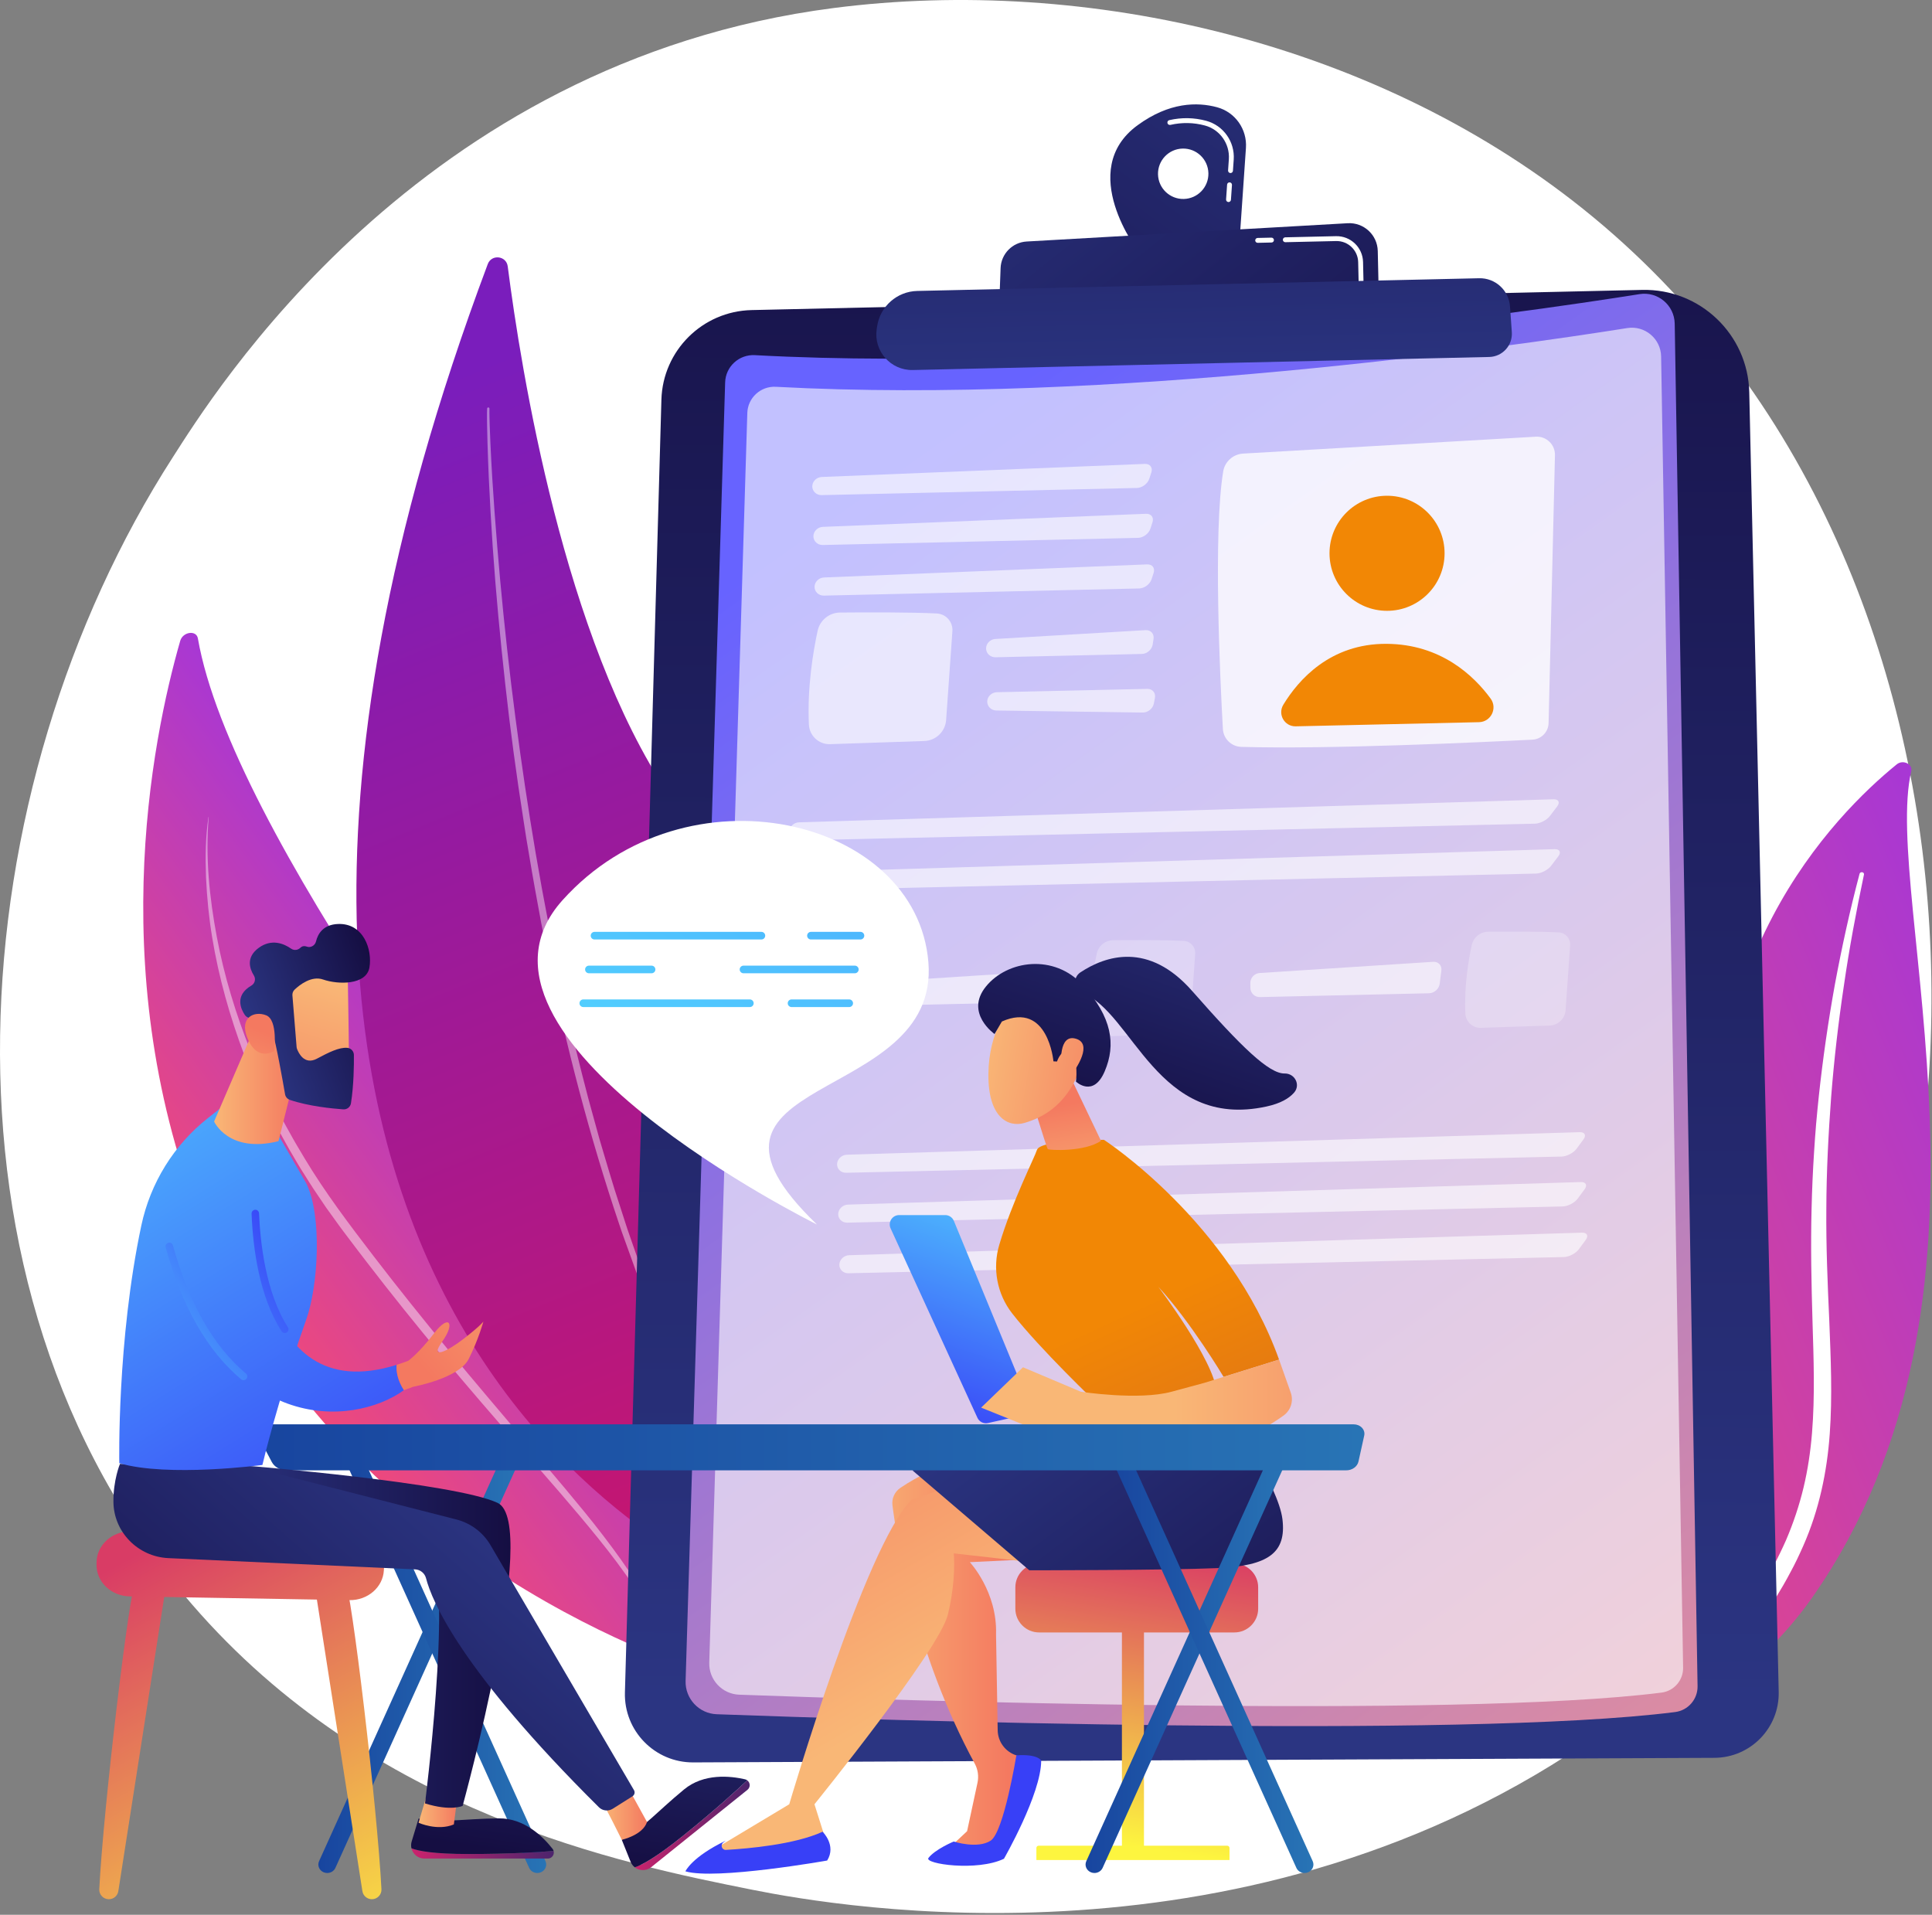 <svg width="449" height="445" viewBox="0 0 449 445" fill="none" xmlns="http://www.w3.org/2000/svg">
<rect x="0" y="0" width="449" height="445" fill="#808080" stroke="none"/>
<path d="M396.849 382.053C387.631 391.619 378.91 397.789 372.019 402.663C291.021 459.956 195.179 443.255 174.81 439.177C144.731 433.154 86.59 421.513 44.554 372.78C-19.042 299.052 -9.139 182.896 40.191 106.219C49.214 92.194 96.876 14.349 193.751 1.865C252.378 -5.69 320.719 9.548 370.209 50.424C474.094 136.225 466.698 309.56 396.849 382.053Z" fill="white"/>
<path d="M444.181 179.218C444.569 177.568 442.247 176.47 440.825 177.623C426.386 189.332 391.692 224.396 400.338 285.671C411.186 362.55 392.64 390.602 369.555 407.714C369.555 407.714 401.259 399.667 421.205 371.202C470.179 301.313 437.286 208.57 444.181 179.218Z" fill="url(#paint0_linear_1745_1550)"/>
<path d="M433.193 203.231C431.387 211.789 429.777 220.374 428.533 228.997C427.236 237.613 426.243 246.26 425.563 254.92C424.922 263.582 424.469 272.253 424.443 280.928C424.372 289.602 424.733 298.269 425.13 306.97C425.471 315.668 425.872 324.428 425.235 333.251C424.609 342.055 422.755 350.937 419.078 359.263C418.158 361.338 417.192 363.406 416.093 365.405C415.038 367.422 413.878 369.4 412.678 371.358C410.255 375.266 407.527 379.042 404.487 382.626C398.386 389.781 391.027 396.128 382.92 401.5C382.067 402.065 380.844 401.926 380.19 401.189C379.547 400.466 379.69 399.435 380.504 398.863L380.509 398.859C382.438 397.504 384.347 396.132 386.178 394.691C387.107 393.983 387.998 393.241 388.904 392.514C389.778 391.758 390.686 391.031 391.531 390.252C394.974 387.188 398.163 383.92 401.056 380.463C406.876 373.583 411.534 365.916 415.064 357.968C416.777 353.975 418.147 349.88 419.147 345.709C420.143 341.536 420.77 337.291 421.117 333.012C421.811 324.448 421.497 315.775 421.229 307.075C420.973 298.374 420.786 289.628 421.015 280.889C421.117 276.52 421.309 272.153 421.591 267.791C421.718 265.61 421.894 263.431 422.065 261.252C422.26 259.074 422.469 256.898 422.699 254.724C423.636 246.027 424.88 237.36 426.44 228.738C428.047 220.123 429.919 211.548 432.17 203.049C432.234 202.807 432.514 202.655 432.796 202.71C433.069 202.764 433.242 202.995 433.193 203.231Z" fill="white"/>
<path d="M162.803 388.481C162.803 388.481 172.135 351.868 144.344 313.017C118.559 276.969 53.804 193.329 45.989 148.367C45.643 146.375 42.495 146.807 41.883 148.936C35.321 171.765 23.516 229.212 48.529 288.089C80.785 364.014 162.803 388.481 162.803 388.481Z" fill="url(#paint1_linear_1745_1550)"/>
<g opacity="0.45">
<path d="M48.505 189.922C47.713 199.222 48.669 208.572 50.38 217.692C52.093 226.83 54.826 235.753 58.283 244.363C60.004 248.673 61.947 252.89 64.015 257.042C65.088 259.099 66.135 261.17 67.294 263.18C68.398 265.22 69.599 267.206 70.787 269.198C75.566 277.163 81.177 284.561 86.853 291.966C92.525 299.36 98.367 306.622 104.276 313.831C107.243 317.427 110.232 321.004 113.243 324.564L122.283 335.245C125.305 338.8 128.333 342.353 131.332 345.935C134.322 349.523 137.315 353.115 140.154 356.836C142.998 360.552 145.755 364.346 148.238 368.326C149.471 370.321 150.639 372.359 151.693 374.457C152.724 376.567 153.65 378.729 154.416 380.948C154.466 381.091 154.39 381.246 154.248 381.296C154.108 381.344 153.956 381.272 153.904 381.136L153.902 381.132C153.071 378.965 152.085 376.864 150.999 374.816C149.891 372.778 148.699 370.786 147.427 368.845C144.873 364.966 142.046 361.268 139.129 357.644C133.28 350.403 127.109 343.407 120.967 336.38C108.626 322.377 96.567 308.078 85.186 293.248C83.761 291.397 82.34 289.542 80.939 287.672C80.239 286.735 79.523 285.817 78.836 284.865L76.779 282.01L75.751 280.582L74.767 279.123L72.8 276.205C72.151 275.228 71.543 274.224 70.912 273.235C70.294 272.238 69.642 271.262 69.062 270.242C66.639 266.222 64.402 262.092 62.326 257.883C60.292 253.655 58.361 249.373 56.7 244.983C53.397 236.202 50.837 227.132 49.314 217.882C48.553 213.257 48.092 208.587 47.88 203.913C47.713 199.239 47.755 194.54 48.438 189.912C48.44 189.893 48.458 189.881 48.476 189.883C48.494 189.885 48.506 189.904 48.505 189.922Z" fill="white"/>
</g>
<path d="M113.358 61.372C114.236 59.029 117.679 59.421 117.997 61.903C121.068 85.896 131.09 148.559 155.406 184.61C194.997 243.308 214.04 331.959 177.389 371.025C177.389 371.025 17.701 316.65 113.358 61.372Z" fill="url(#paint2_linear_1745_1550)"/>
<g opacity="0.43">
<path d="M113.749 95.028C113.728 95.634 113.75 96.326 113.757 96.985L113.814 98.984L113.971 102.985C114.092 105.652 114.241 108.318 114.396 110.983C114.724 116.313 115.117 121.639 115.56 126.961C116.432 137.604 117.503 148.232 118.782 158.833C121.376 180.028 124.633 201.148 128.965 222.053C131.172 232.494 133.479 242.917 136.197 253.238C136.515 254.533 136.865 255.82 137.224 257.105L138.286 260.963L139.347 264.821C139.711 266.104 140.106 267.378 140.484 268.657C141.256 271.21 141.99 273.775 142.794 276.318L145.254 283.932C145.649 285.206 146.085 286.466 146.53 287.723L147.849 291.5L149.169 295.277C149.624 296.53 150.112 297.771 150.583 299.019C151.545 301.505 152.451 304.016 153.461 306.484L156.534 313.871C160.755 323.669 165.445 333.263 170.675 342.572L170.677 342.574C170.751 342.706 170.704 342.872 170.573 342.946C170.443 343.018 170.28 342.974 170.205 342.847C164.729 333.651 159.9 324.081 155.5 314.322L152.338 306.942C151.298 304.476 150.364 301.967 149.372 299.481C148.886 298.234 148.383 296.993 147.913 295.741L146.55 291.965L145.186 288.189C144.726 286.932 144.276 285.672 143.866 284.398C137.025 264.107 131.639 243.349 127.351 222.384L125.784 214.514L124.336 206.621C123.836 203.993 123.427 201.349 122.971 198.714L122.303 194.758L121.688 190.794C120.028 180.226 118.586 169.624 117.421 158.991C116.245 148.36 115.236 137.711 114.504 127.041C114.146 121.706 113.838 116.367 113.595 111.026C113.482 108.354 113.375 105.683 113.298 103.01L113.204 99L113.18 96.993C113.186 96.316 113.166 95.671 113.21 94.943C113.219 94.793 113.347 94.68 113.496 94.689C113.643 94.698 113.755 94.822 113.75 94.968L113.749 95.028Z" fill="white"/>
</g>
<path d="M381.642 67.374L174.665 72.063C163.246 72.322 154.033 81.484 153.711 92.901L145.232 393.324C144.98 402.258 152.175 409.627 161.113 409.587L398.432 408.523C406.83 408.486 413.564 401.567 413.374 393.17L406.531 91.161C406.227 77.719 395.083 67.069 381.642 67.374Z" fill="url(#paint3_linear_1745_1550)"/>
<path d="M381.028 68.356C352.85 72.829 255.924 86.886 175.426 82.538C171.755 82.34 168.637 85.188 168.525 88.863L159.335 390.641C159.209 394.779 162.445 398.241 166.582 398.392C200.425 399.627 339.788 404.205 389.317 397.88C392.332 397.495 394.567 394.899 394.517 391.861L389.206 75.225C389.134 70.924 385.276 67.681 381.028 68.356Z" fill="url(#paint4_linear_1745_1550)"/>
<path opacity="0.6" d="M378.178 76.243C351.061 80.548 257.785 94.075 180.318 89.891C176.785 89.7 173.785 92.442 173.677 95.978L164.833 386.392C164.711 390.374 167.825 393.706 171.807 393.851C204.375 395.039 338.491 399.445 386.155 393.359C389.056 392.988 391.208 390.49 391.159 387.566L386.048 82.854C385.979 78.715 382.266 75.594 378.178 76.243Z" fill="white"/>
<path opacity="0.78" d="M361.374 105.788L359.895 168.041C359.845 170.111 358.212 171.794 356.143 171.899C344.634 172.485 308.766 174.173 288.478 173.576C286.183 173.508 284.328 171.695 284.2 169.403C283.549 157.749 281.935 123.824 284.271 109.574C284.648 107.272 286.58 105.548 288.909 105.414L356.929 101.49C359.382 101.349 361.433 103.332 361.374 105.788Z" fill="white"/>
<path d="M322.351 141.956C329.736 141.956 335.723 135.969 335.723 128.584C335.723 121.199 329.736 115.213 322.351 115.213C314.966 115.213 308.979 121.199 308.979 128.584C308.979 135.969 314.966 141.956 322.351 141.956Z" fill="#F28705"/>
<path d="M343.721 167.835L301.131 168.8C298.52 168.859 296.89 166.011 298.246 163.779C301.736 158.037 309.116 149.549 322.233 149.627C334.875 149.703 342.533 157.045 346.42 162.347C348.069 164.597 346.511 167.771 343.721 167.835Z" fill="#F28705"/>
<g opacity="0.6">
<path d="M190.942 115.066C189.743 115.093 188.768 114.176 188.775 113.028C188.783 111.879 189.77 110.9 190.969 110.852L266.075 107.81C267.274 107.762 267.95 108.655 267.577 109.796L267.091 111.283C266.718 112.423 265.432 113.378 264.232 113.405L190.942 115.066Z" fill="white"/>
</g>
<g opacity="0.6">
<path d="M266.337 119.404C267.536 119.355 268.211 120.248 267.839 121.389L267.353 122.876C266.98 124.016 265.693 124.971 264.494 124.998L191.204 126.659C190.005 126.686 189.03 125.769 189.037 124.621C189.045 123.473 190.032 122.494 191.23 122.445L266.337 119.404Z" fill="white"/>
</g>
<g opacity="0.6">
<path d="M266.603 131.165C267.802 131.116 268.478 132.01 268.105 133.15L267.619 134.637C267.246 135.777 265.96 136.733 264.76 136.76L191.471 138.42C190.271 138.448 189.296 137.53 189.304 136.382C189.311 135.234 190.298 134.255 191.497 134.206L266.603 131.165Z" fill="white"/>
</g>
<path opacity="0.6" d="M217.73 142.574C211.963 142.264 201.176 142.303 195.239 142.355C192.724 142.377 190.557 144.13 190.022 146.589C188.985 151.363 187.591 159.644 187.988 168.376C188.107 170.991 190.297 173.031 192.914 172.944L214.81 172.212C217.503 172.122 219.692 170.012 219.882 167.324L221.341 146.677C221.491 144.541 219.868 142.69 217.73 142.574Z" fill="white"/>
<g opacity="0.6">
<path d="M231.365 152.75C230.165 152.777 229.176 151.86 229.167 150.712C229.158 149.565 230.13 148.568 231.327 148.498L266.233 146.447C267.43 146.376 268.264 147.289 268.085 148.475L267.889 149.773C267.71 150.959 266.583 151.952 265.383 151.979L231.365 152.75Z" fill="white"/>
</g>
<g opacity="0.6">
<path d="M266.629 160.098C267.829 160.072 268.628 161.015 268.406 162.193L268.163 163.483C267.941 164.662 266.778 165.613 265.578 165.596L231.554 165.122C230.355 165.105 229.4 164.153 229.432 163.006C229.465 161.858 230.473 160.898 231.672 160.871L266.629 160.098Z" fill="white"/>
</g>
<g opacity="0.6">
<path d="M185.505 195.305C184.306 195.332 183.365 194.415 183.415 193.265C183.465 192.116 184.487 191.146 185.686 191.11L361.024 185.754C362.224 185.717 362.611 186.469 361.885 187.424L360.201 189.64C359.475 190.596 357.9 191.399 356.7 191.427L185.505 195.305Z" fill="white"/>
</g>
<g opacity="0.6">
<path d="M361.287 197.347C362.486 197.311 362.874 198.062 362.148 199.017L360.464 201.234C359.738 202.189 358.162 202.993 356.963 203.02L185.768 206.899C184.568 206.926 183.628 206.008 183.678 204.859C183.727 203.71 184.749 202.739 185.948 202.703L361.287 197.347Z" fill="white"/>
</g>
<path opacity="0.25" d="M362.271 216.693C358.059 216.466 350.181 216.495 345.845 216.533C344.008 216.549 342.426 217.829 342.035 219.625C341.277 223.112 340.26 229.16 340.55 235.537C340.636 237.446 342.236 238.936 344.147 238.873L360.138 238.338C362.105 238.272 363.704 236.731 363.842 234.769L364.908 219.689C365.018 218.13 363.832 216.777 362.271 216.693Z" fill="white"/>
<g opacity="0.6">
<path d="M333.076 223.527C334.273 223.449 335.129 224.36 334.977 225.55L334.587 228.623C334.435 229.813 333.33 230.809 332.131 230.836L292.795 231.727C291.595 231.755 290.604 230.795 290.592 229.596L290.58 228.45C290.568 227.251 291.538 226.206 292.735 226.129L333.076 223.527Z" fill="white"/>
</g>
<path opacity="0.25" d="M275.131 218.667C270.919 218.44 263.042 218.469 258.706 218.507C256.869 218.523 255.286 219.804 254.896 221.599C254.138 225.086 253.12 231.134 253.41 237.511C253.497 239.421 255.097 240.911 257.007 240.847L272.999 240.312C274.965 240.246 276.564 238.706 276.703 236.743L277.768 221.664C277.878 220.104 276.693 218.752 275.131 218.667Z" fill="white"/>
<g opacity="0.6">
<path d="M245.936 225.501C247.133 225.424 247.989 226.334 247.837 227.524L247.447 230.597C247.296 231.787 246.191 232.783 244.991 232.81L205.655 233.702C204.456 233.729 203.465 232.77 203.452 231.57L203.441 230.425C203.428 229.225 204.398 228.18 205.595 228.103L245.936 225.501Z" fill="white"/>
</g>
<g opacity="0.6">
<path d="M196.632 272.554C195.433 272.581 194.49 271.664 194.538 270.515C194.585 269.365 195.606 268.395 196.805 268.358L367.112 263.118C368.311 263.081 368.709 263.84 367.996 264.805L366.389 266.983C365.676 267.948 364.111 268.76 362.912 268.787L196.632 272.554Z" fill="white"/>
</g>
<g opacity="0.6">
<path d="M367.375 274.711C368.574 274.674 368.972 275.433 368.259 276.398L366.651 278.576C365.939 279.541 364.374 280.353 363.175 280.38L196.895 284.147C195.695 284.175 194.753 283.257 194.801 282.108C194.848 280.959 195.868 279.988 197.068 279.951L367.375 274.711Z" fill="white"/>
</g>
<g opacity="0.6">
<path d="M367.641 286.472C368.84 286.436 369.238 287.195 368.526 288.16L366.918 290.337C366.205 291.303 364.641 292.115 363.442 292.142L197.161 295.909C195.962 295.936 195.02 295.018 195.067 293.869C195.115 292.72 196.135 291.75 197.334 291.713L367.641 286.472Z" fill="white"/>
</g>
<path d="M264.636 58.578L288.073 55.962L289.558 34.377C289.857 30.033 287.06 26.064 282.858 24.927C278.251 23.68 271.748 23.725 264.389 29.095C249.959 39.628 264.636 58.578 264.636 58.578ZM269.122 40.517C269.049 37.282 271.611 34.602 274.845 34.528C278.079 34.455 280.76 37.017 280.834 40.251C280.907 43.485 278.345 46.166 275.111 46.239C271.877 46.313 269.196 43.751 269.122 40.517Z" fill="url(#paint5_linear_1745_1550)"/>
<path d="M285.47 46.953C285.158 46.931 284.922 46.661 284.944 46.349L285.18 42.911C285.201 42.598 285.466 42.361 285.785 42.384C286.097 42.406 286.333 42.676 286.311 42.989L286.074 46.426C286.054 46.721 285.812 46.947 285.522 46.954C285.505 46.954 285.488 46.954 285.47 46.953ZM285.934 40.217C285.621 40.195 285.385 39.925 285.407 39.612L285.587 37.002C285.835 33.403 283.5 30.11 280.037 29.172C277.397 28.458 274.692 28.409 271.995 29.025C271.688 29.093 271.386 28.904 271.316 28.599C271.246 28.294 271.437 27.989 271.742 27.92C274.621 27.261 277.511 27.314 280.333 28.078C284.317 29.157 287.003 32.942 286.718 37.08L286.538 39.689C286.518 39.984 286.275 40.211 285.986 40.217C285.969 40.218 285.951 40.218 285.934 40.217Z" fill="white"/>
<path d="M320.439 69.157L320.194 58.327C320.109 54.588 316.943 51.664 313.209 51.877L238.599 56.127C235.287 56.316 232.663 58.992 232.54 62.306L232.151 72.726L320.439 69.157Z" fill="url(#paint6_linear_1745_1550)"/>
<path d="M292.296 56.434L295.507 56.361C295.82 56.354 296.068 56.095 296.061 55.781C296.053 55.468 295.794 55.221 295.481 55.228L292.27 55.3C291.957 55.307 291.709 55.567 291.716 55.88C291.723 56.193 291.983 56.441 292.296 56.434Z" fill="white"/>
<path d="M316.321 65.848C316.634 65.841 316.882 65.582 316.875 65.268L316.776 60.887C316.699 57.502 313.883 54.81 310.497 54.887L298.692 55.155C298.379 55.162 298.131 55.421 298.138 55.734C298.145 56.048 298.404 56.295 298.717 56.288L310.523 56.021C313.283 55.958 315.58 58.153 315.642 60.913L315.741 65.294C315.749 65.607 316.008 65.855 316.321 65.848Z" fill="white"/>
<path d="M343.746 64.663L213.174 67.618C208.479 67.724 204.542 71.194 203.846 75.838L203.75 76.479C202.987 81.566 206.994 86.112 212.136 85.996L346.095 82.961C349.173 82.891 351.567 80.262 351.35 77.192L350.926 71.203C350.661 67.456 347.501 64.578 343.746 64.663Z" fill="url(#paint7_linear_1745_1550)"/>
<path d="M239.081 325.995L221.68 283.737C221.343 282.92 220.547 282.386 219.663 282.386H208.962C207.373 282.386 206.317 284.031 206.979 285.476L227.155 329.495C227.583 330.43 228.607 330.939 229.611 330.716L237.537 328.954C238.858 328.661 239.596 327.247 239.081 325.995Z" fill="url(#paint8_linear_1745_1550)"/>
<path d="M265.86 375.793H260.735V431.209H265.86V375.793Z" fill="url(#paint9_linear_1745_1550)"/>
<path d="M285.738 432.278H240.857V429.477C240.857 429.182 241.097 428.942 241.393 428.942H285.203C285.499 428.942 285.739 429.182 285.739 429.477L285.738 432.278Z" fill="url(#paint10_linear_1745_1550)"/>
<path d="M292.399 373.87C292.399 376.901 289.919 379.381 286.888 379.381H241.48C238.45 379.381 235.97 376.901 235.97 373.87V368.887C235.97 365.857 238.45 363.377 241.48 363.377H286.888C289.919 363.377 292.399 365.857 292.399 368.887V373.87Z" fill="url(#paint11_linear_1745_1550)"/>
<path d="M225.467 338.844C225.467 338.844 217.853 340.024 209.292 345.747C207.944 346.648 207.205 348.218 207.408 349.826C208.433 357.946 212.648 384.228 226.547 409.898C227.28 411.252 227.491 412.828 227.167 414.332L224.753 425.57L220.275 429.769H231.809L239.488 408.986L236.204 407.947C233.658 407.142 231.911 404.8 231.865 402.13L231.48 379.836C231.809 369.904 225.39 363.05 225.39 363.05L243.81 362.154L225.467 338.844Z" fill="url(#paint12_linear_1745_1550)"/>
<path d="M215.771 431.796C214.72 433.171 227.077 434.985 233.319 431.978C233.319 431.978 241.973 416.922 241.973 409.17C241.973 409.17 241.286 407.589 236.205 407.947C236.205 407.947 233.299 425.775 230.231 427.772C227.163 429.769 221.647 427.974 221.647 427.974C221.647 427.974 217.321 429.767 215.771 431.796Z" fill="url(#paint13_linear_1745_1550)"/>
<path d="M241.48 363.377C241.383 363.207 221.648 361.004 221.648 361.004C221.648 361.004 222.294 367.004 220.275 375.264C218.257 383.524 189.282 419.311 189.282 419.311L192.32 428.942C182.927 432.215 173.687 432.738 164.595 430.61L183.423 419.311C183.423 419.311 201.044 359.262 211.837 348.55L231.619 341.706L241.48 363.377Z" fill="url(#paint14_linear_1745_1550)"/>
<path d="M285.738 328.437C285.738 328.437 297.108 345.348 298.041 353.062C298.974 360.776 294.927 363.911 282.997 364.428C271.067 364.945 239.218 364.937 239.218 364.937L212.036 341.706C212.036 341.706 231.845 334.637 236.996 332.639C242.146 330.64 285.738 328.437 285.738 328.437Z" fill="url(#paint15_linear_1745_1550)"/>
<path d="M191.172 425.699C191.172 425.699 194.443 428.867 192.233 432.392C192.233 432.392 166.323 436.984 159.288 434.9C159.288 434.9 160.749 431.566 168.67 427.772L168.086 428.22C167.346 428.788 167.78 429.971 168.711 429.918C173.931 429.62 184.734 428.664 191.172 425.699Z" fill="url(#paint16_linear_1745_1550)"/>
<path d="M254.99 326.198C254.99 326.198 241.749 313.59 235.232 305.24C231.709 300.726 230.602 294.783 232.232 289.294C235.207 279.269 240.495 268.886 240.977 267.27C241.717 264.793 256.563 264.896 256.563 264.896C256.563 264.896 285.776 283.856 297.255 315.973L284.364 319.987C284.364 319.987 276.736 307.189 269.199 299.053C269.199 299.053 282.241 316.281 282.7 323.334L254.99 326.198Z" fill="url(#paint17_linear_1745_1550)"/>
<path d="M239.183 253.427C239.338 253.942 243.212 266.787 243.516 267.054C243.819 267.321 252.013 267.761 255.871 265.125L249.327 251.427L239.183 253.427Z" fill="url(#paint18_linear_1745_1550)"/>
<path d="M234.395 234.582C234.395 234.582 229.8 239.604 229.705 249.618C229.609 259.632 234.248 262.107 238.123 260.961C241.997 259.814 247.397 257.24 250.705 249.281C254.014 241.322 240.494 228.329 234.395 234.582Z" fill="url(#paint19_linear_1745_1550)"/>
<path d="M244.822 246.658C244.822 246.658 243.592 232.636 232.844 237.396L231.137 240.307C231.137 240.307 224.151 235.425 229.121 229.284C234.091 223.142 244.993 221.576 251.708 228.987C258.424 236.398 259.39 242.73 256.738 248.967C254.087 255.204 250.052 251.363 250.052 251.363C250.052 251.363 250.752 246.347 248.79 244.735C246.828 243.123 245.648 246.696 245.648 246.696L244.822 246.658Z" fill="url(#paint20_linear_1745_1550)"/>
<path d="M246.635 247.45C246.635 247.45 245.961 240.246 249.995 241.387C254.03 242.527 250.269 248.202 248.696 250.203L246.635 247.45Z" fill="url(#paint21_linear_1745_1550)"/>
<path d="M228.017 327.134L237.745 317.757L251.202 323.442C251.202 323.442 264.597 325.518 272.264 323.442C279.931 321.367 279.931 321.367 279.931 321.367L297.256 315.973L299.977 323.663C300.668 325.616 299.973 327.783 298.285 328.983C296.786 330.048 295.029 331.218 293.91 331.708C291.628 332.706 237.667 331.018 237.667 331.018L228.017 327.134Z" fill="url(#paint22_linear_1745_1550)"/>
<path d="M251.493 230.729C249.476 229.957 249.281 227.177 251.082 225.984C256.896 222.133 266.902 218.748 277.065 230.313C288.513 243.34 294.918 249.541 298.545 249.481C300.926 249.441 302.316 252.134 300.748 253.927C299.589 255.253 297.606 256.444 294.312 257.159C268.905 262.673 263.327 235.262 251.493 230.729Z" fill="url(#paint23_linear_1745_1550)"/>
<path d="M76.049 435.288C75.777 435.288 75.5 435.236 75.234 435.127C74.185 434.698 73.701 433.54 74.152 432.542L117.492 336.607C117.943 335.609 119.158 335.148 120.207 335.577C121.256 336.007 121.74 337.164 121.289 338.162L77.949 434.097C77.613 434.842 76.85 435.288 76.049 435.288Z" fill="url(#paint24_linear_1745_1550)"/>
<path d="M124.874 435.288C124.073 435.288 123.311 434.842 122.975 434.097L79.635 338.162C79.183 337.164 79.668 336.007 80.716 335.577C81.764 335.148 82.98 335.609 83.431 336.607L126.772 432.542C127.223 433.54 126.738 434.698 125.69 435.127C125.424 435.236 125.147 435.288 124.874 435.288Z" fill="url(#paint25_linear_1745_1550)"/>
<path d="M254.352 435.288C254.08 435.288 253.803 435.236 253.537 435.127C252.488 434.697 252.004 433.54 252.455 432.542L295.795 336.607C296.246 335.609 297.46 335.148 298.51 335.577C299.558 336.007 300.043 337.164 299.592 338.162L256.251 434.097C255.915 434.842 255.153 435.288 254.352 435.288Z" fill="url(#paint26_linear_1745_1550)"/>
<path d="M303.177 435.288C302.376 435.288 301.614 434.842 301.278 434.097L257.937 338.162C257.486 337.164 257.971 336.007 259.019 335.577C260.067 335.148 261.283 335.609 261.734 336.607L305.074 432.542C305.525 433.54 305.041 434.698 303.993 435.127C303.727 435.236 303.449 435.288 303.177 435.288Z" fill="url(#paint27_linear_1745_1550)"/>
<path d="M317.047 333.616C317.188 332.976 316.996 332.314 316.523 331.812C316.051 331.309 315.347 331.018 314.604 331.018H63.034C62.057 331.018 61.148 331.454 60.622 332.176C60.096 332.898 60.025 333.806 60.435 334.584L63.161 339.761C63.785 340.947 65.138 341.706 66.626 341.706H312.878C314.262 341.706 315.452 340.844 315.715 339.651L317.047 333.616Z" fill="url(#paint28_linear_1745_1550)"/>
<path d="M31.577 367.077C30.057 369.326 24.017 420.245 23.071 439.051C23.007 440.323 24.024 441.383 25.298 441.383C26.396 441.383 27.331 440.583 27.5 439.499L38.548 368.697L31.577 367.077Z" fill="url(#paint29_linear_1745_1550)"/>
<path d="M80.142 367.077C81.662 369.326 87.703 420.245 88.648 439.051C88.712 440.323 87.695 441.383 86.421 441.383C85.323 441.383 84.388 440.583 84.219 439.499L73.171 368.697L80.142 367.077Z" fill="url(#paint30_linear_1745_1550)"/>
<path d="M22.44 363.103L22.435 363.658C22.398 367.653 25.84 370.93 30.149 371.003L81.217 371.872C85.464 371.944 89.004 368.875 89.21 364.942L89.237 364.434C89.452 360.332 85.969 356.877 81.54 356.797L30.45 355.882C26.077 355.804 22.477 359.049 22.44 363.103Z" fill="url(#paint31_linear_1745_1550)"/>
<path d="M108.928 430.876C100.817 430.876 97.228 430.18 95.624 429.546C95.936 430.878 97.122 431.929 98.621 431.929H127.315C128.281 431.929 128.891 431.004 128.66 430.167C125.389 430.43 118.442 430.876 108.928 430.876Z" fill="url(#paint32_linear_1745_1550)"/>
<path d="M128.66 430.167C128.614 429.998 128.545 429.832 128.425 429.678C126.24 426.888 121.849 422.505 115.876 422.589C107.126 422.713 104.076 423.662 97.277 422.643L95.673 427.96C95.509 428.501 95.506 429.043 95.624 429.546C97.228 430.18 100.817 430.876 108.928 430.876C118.442 430.876 125.389 430.43 128.66 430.167Z" fill="url(#paint33_linear_1745_1550)"/>
<path d="M99.245 416.913L97.276 423.61C97.276 423.61 101.638 425.596 105.475 424.001L106.228 418.2L99.245 416.913Z" fill="url(#paint34_linear_1745_1550)"/>
<path d="M158.717 426.659C152.394 431.739 149.163 433.447 147.517 433.96C148.59 434.798 150.17 434.87 151.339 433.931L173.707 415.959C174.46 415.354 174.359 414.254 173.657 413.749C171.271 416.002 166.134 420.699 158.717 426.659Z" fill="url(#paint35_linear_1745_1550)"/>
<path d="M173.656 413.749C173.514 413.648 173.358 413.561 173.168 413.518C169.725 412.722 163.57 412.072 158.967 415.878C152.223 421.454 150.437 424.101 144.501 427.569L146.565 432.699C146.776 433.221 147.111 433.643 147.516 433.96C149.162 433.447 152.393 431.739 158.716 426.659C166.133 420.699 171.27 416.002 173.656 413.749Z" fill="url(#paint36_linear_1745_1550)"/>
<path d="M57.126 340.619C57.126 340.619 105.685 344.584 115.647 349.273C125.609 353.963 107.518 419.687 107.518 419.687C107.518 419.687 104.806 420.993 98.772 419.117C98.772 419.117 104.96 370.614 100.355 360.097L47.777 351.497L57.126 340.619Z" fill="url(#paint37_linear_1745_1550)"/>
<path d="M139.677 418.336C140.128 418.747 144.502 427.569 144.502 427.569C144.502 427.569 149.371 426.516 150.364 423.434L145.982 415.472L139.677 418.336Z" fill="url(#paint38_linear_1745_1550)"/>
<path d="M27.879 340.213C27.879 340.213 26.297 344.02 26.361 349.081C26.451 356.078 32.077 361.757 39.066 362.106L96.472 364.724C97.684 364.779 98.71 365.618 99.013 366.793C100.362 372.011 106.956 388.034 139.187 420.007C140.045 420.858 141.381 421.002 142.402 420.357L146.99 417.459C147.472 417.155 147.626 416.523 147.338 416.032L113.913 358.954C112.158 356.057 109.336 353.964 106.054 353.125L57.126 340.619L27.879 340.213Z" fill="url(#paint39_linear_1745_1550)"/>
<path d="M27.724 340.044C27.724 340.044 27.155 311.592 32.843 284.815C34.943 274.927 40.409 266.075 48.349 259.819L51.006 257.726L64.31 263.131L71.147 274.944C74.91 282.472 73.986 298.82 71.147 306.742C66.399 319.99 62.602 333.717 60.984 340.46C60.984 340.46 38.949 343.37 27.724 340.044Z" fill="url(#paint40_linear_1745_1550)"/>
<path d="M60.153 236.523L49.759 260.636C49.759 260.636 53.085 268.12 64.726 265.209L68.883 248.579L60.153 236.523Z" fill="url(#paint41_linear_1745_1550)"/>
<path d="M80.751 225.525C80.877 225.862 81.152 249.619 81.152 249.619L67.584 249.488L63.977 227.01C63.977 227.01 78.653 219.887 80.751 225.525Z" fill="url(#paint42_linear_1745_1550)"/>
<path d="M67.957 231.332L68.929 243.314C68.941 243.467 68.973 243.615 69.027 243.759C69.355 244.644 70.706 247.605 73.651 246.038C76.324 244.617 78.784 243.359 80.706 243.52C81.569 243.593 82.235 244.308 82.245 245.174C82.269 247.332 82.235 252.197 81.559 256.419C81.422 257.276 80.647 257.878 79.781 257.816C77.173 257.631 71.684 257.088 67.37 255.616C66.786 255.416 66.356 254.92 66.251 254.312C65.74 251.345 64.151 242.332 63.321 239.889C62.54 237.596 59.35 236.812 57.987 236.577C57.54 236.501 57.148 236.246 56.894 235.87C55.999 234.541 54.471 231.346 58.416 229.049C59.241 228.568 59.503 227.51 58.997 226.699C57.99 225.085 57.148 222.472 60.113 220.291C63.126 218.075 66.002 219.315 67.66 220.47C68.331 220.936 69.223 220.837 69.806 220.264C70.138 219.938 70.615 219.752 71.294 219.995C72.209 220.323 73.202 219.75 73.434 218.807C73.878 216.994 75.127 214.885 78.514 214.738C84.525 214.478 86.57 220.759 85.855 224.854C85.139 228.948 78.606 228.86 75.074 227.637C72.388 226.708 69.636 228.886 68.472 229.983C68.103 230.33 67.916 230.827 67.957 231.332Z" fill="url(#paint43_linear_1745_1550)"/>
<path d="M63.718 244.248C63.718 244.248 64.658 237.06 61.857 235.955C59.055 234.85 55.612 236.483 57.456 241.144C59.749 246.942 63.718 244.248 63.718 244.248Z" fill="url(#paint44_linear_1745_1550)"/>
<path d="M92.177 317.192C57.912 327.948 59.735 279.722 59.513 279.383C45.93 258.626 38.303 286.287 39.619 290.186C51.667 333.804 82.038 331.644 93.873 323.076C92.399 320.784 92.063 318.766 92.177 317.192Z" fill="url(#paint45_linear_1745_1550)"/>
<path d="M65.911 309.753C65.722 309.694 65.551 309.571 65.436 309.391C60.245 301.301 58.78 290.059 58.465 282.053C58.446 281.572 58.82 281.167 59.301 281.148C59.783 281.129 60.188 281.503 60.207 281.985C60.457 288.362 61.661 300.28 66.903 308.45C67.163 308.855 67.046 309.394 66.641 309.654C66.415 309.799 66.148 309.826 65.911 309.753Z" fill="url(#paint46_linear_1745_1550)"/>
<path d="M56.341 320.712C56.234 320.679 56.132 320.624 56.04 320.548C48.209 313.985 42.309 303.673 38.504 289.898C38.376 289.434 38.648 288.954 39.112 288.826C39.577 288.698 40.057 288.97 40.185 289.434C43.894 302.862 49.605 312.88 57.16 319.211C57.529 319.521 57.577 320.071 57.268 320.44C57.036 320.717 56.667 320.813 56.341 320.712Z" fill="url(#paint47_linear_1745_1550)"/>
<path d="M112.346 307.122C112.346 307.122 111.79 308.011 107.778 311.119C103.767 314.227 99.728 316.021 102.795 311.749C105.861 307.477 104.369 305.273 100.869 309.875C97.369 314.477 94.867 316.254 94.867 316.254C93.946 316.607 93.05 316.918 92.177 317.192C92.063 318.766 92.399 320.784 93.873 323.077C95.261 322.618 96.045 322.279 96.045 322.279C96.045 322.279 106.656 320.348 108.929 315.829C111.201 311.311 112.346 307.122 112.346 307.122Z" fill="url(#paint48_linear_1745_1550)"/>
<path d="M189.87 284.578C189.87 284.578 102.001 241.163 130.737 209.197C159.473 177.231 213.047 190.008 215.761 223.652C218.476 257.296 153.269 249.403 189.87 284.578Z" fill="white"/>
<path d="M138.17 218.339H176.95C177.439 218.339 177.836 217.943 177.836 217.453C177.836 216.964 177.439 216.567 176.95 216.567H138.17C137.681 216.567 137.284 216.963 137.284 217.453C137.284 217.943 137.681 218.339 138.17 218.339Z" fill="url(#paint49_linear_1745_1550)"/>
<path d="M188.465 218.339H199.972C200.461 218.339 200.858 217.943 200.858 217.453C200.858 216.964 200.461 216.567 199.972 216.567H188.465C187.976 216.567 187.579 216.963 187.579 217.453C187.579 217.943 187.976 218.339 188.465 218.339Z" fill="url(#paint50_linear_1745_1550)"/>
<path d="M136.864 226.19H151.426C151.915 226.19 152.311 225.793 152.311 225.304C152.311 224.814 151.915 224.418 151.426 224.418H136.864C136.375 224.418 135.979 224.814 135.979 225.304C135.979 225.794 136.375 226.19 136.864 226.19Z" fill="url(#paint51_linear_1745_1550)"/>
<path d="M172.792 226.19H198.666C199.155 226.19 199.552 225.793 199.552 225.304C199.552 224.814 199.155 224.418 198.666 224.418H172.792C172.303 224.418 171.906 224.814 171.906 225.304C171.906 225.794 172.303 226.19 172.792 226.19Z" fill="url(#paint52_linear_1745_1550)"/>
<path d="M135.558 234.041H174.266C174.755 234.041 175.152 233.645 175.152 233.155C175.152 232.666 174.755 232.269 174.266 232.269H135.558C135.069 232.269 134.672 232.666 134.672 233.155C134.672 233.645 135.069 234.041 135.558 234.041Z" fill="url(#paint53_linear_1745_1550)"/>
<path d="M183.958 234.041H197.359C197.848 234.041 198.245 233.645 198.245 233.155C198.245 232.666 197.848 232.269 197.359 232.269H183.958C183.469 232.269 183.072 232.666 183.072 233.155C183.072 233.645 183.469 234.041 183.958 234.041Z" fill="url(#paint54_linear_1745_1550)"/>
<defs>
<linearGradient id="paint0_linear_1745_1550" x1="478.909" y1="262.406" x2="334.206" y2="322.269" gradientUnits="userSpaceOnUse">
<stop stop-color="#A737D5"/>
<stop offset="1" stop-color="#EF497A"/>
</linearGradient>
<linearGradient id="paint1_linear_1745_1550" x1="123.203" y1="253.045" x2="54.632" y2="303.483" gradientUnits="userSpaceOnUse">
<stop stop-color="#A737D5"/>
<stop offset="1" stop-color="#EF497A"/>
</linearGradient>
<linearGradient id="paint2_linear_1745_1550" x1="190.928" y1="378.895" x2="76.596" y2="98.597" gradientUnits="userSpaceOnUse">
<stop stop-color="#CE1567"/>
<stop offset="1" stop-color="#7A1DBC"/>
</linearGradient>
<linearGradient id="paint3_linear_1745_1550" x1="279.299" y1="394.981" x2="280.073" y2="-3.56" gradientUnits="userSpaceOnUse">
<stop stop-color="#2B3582"/>
<stop offset="1" stop-color="#150E42"/>
</linearGradient>
<linearGradient id="paint4_linear_1745_1550" x1="442.592" y1="469.766" x2="193.114" y2="119.109" gradientUnits="userSpaceOnUse">
<stop stop-color="#F9968B"/>
<stop offset="1" stop-color="#6763FF"/>
</linearGradient>
<linearGradient id="paint5_linear_1745_1550" x1="311.25" y1="-6.5" x2="211.813" y2="130.662" gradientUnits="userSpaceOnUse">
<stop stop-color="#2B3582"/>
<stop offset="1" stop-color="#150E42"/>
</linearGradient>
<linearGradient id="paint6_linear_1745_1550" x1="230.329" y1="6.898" x2="328.379" y2="129.978" gradientUnits="userSpaceOnUse">
<stop stop-color="#2B3582"/>
<stop offset="1" stop-color="#150E42"/>
</linearGradient>
<linearGradient id="paint7_linear_1745_1550" x1="277.887" y1="94.519" x2="274.791" y2="-44.004" gradientUnits="userSpaceOnUse">
<stop stop-color="#2B3582"/>
<stop offset="1" stop-color="#150E42"/>
</linearGradient>
<linearGradient id="paint8_linear_1745_1550" x1="235.541" y1="268.501" x2="213.891" y2="332.774" gradientUnits="userSpaceOnUse">
<stop stop-color="#53D8FF"/>
<stop offset="1" stop-color="#3840F7"/>
</linearGradient>
<linearGradient id="paint9_linear_1745_1550" x1="259.297" y1="428.664" x2="270.373" y2="358.996" gradientUnits="userSpaceOnUse">
<stop stop-color="#FDF53F"/>
<stop offset="1" stop-color="#D93C65"/>
</linearGradient>
<linearGradient id="paint10_linear_1745_1550" x1="263.581" y1="429.076" x2="275.111" y2="356.549" gradientUnits="userSpaceOnUse">
<stop stop-color="#FDF53F"/>
<stop offset="1" stop-color="#D93C65"/>
</linearGradient>
<linearGradient id="paint11_linear_1745_1550" x1="255.182" y1="428.009" x2="266.257" y2="358.342" gradientUnits="userSpaceOnUse">
<stop stop-color="#FDF53F"/>
<stop offset="1" stop-color="#D93C65"/>
</linearGradient>
<linearGradient id="paint12_linear_1745_1550" x1="197.959" y1="384.306" x2="234.395" y2="384.306" gradientUnits="userSpaceOnUse">
<stop stop-color="#F9B776"/>
<stop offset="1" stop-color="#F47960"/>
</linearGradient>
<linearGradient id="paint13_linear_1745_1550" x1="-689.628" y1="1009.34" x2="-567.753" y2="931.632" gradientUnits="userSpaceOnUse">
<stop stop-color="#53D8FF"/>
<stop offset="1" stop-color="#3840F7"/>
</linearGradient>
<linearGradient id="paint14_linear_1745_1550" x1="205.896" y1="399.555" x2="158.818" y2="318.581" gradientUnits="userSpaceOnUse">
<stop stop-color="#F9B776"/>
<stop offset="1" stop-color="#F47960"/>
</linearGradient>
<linearGradient id="paint15_linear_1745_1550" x1="236.135" y1="318.179" x2="308.635" y2="414.218" gradientUnits="userSpaceOnUse">
<stop stop-color="#2B3582"/>
<stop offset="1" stop-color="#150E42"/>
</linearGradient>
<linearGradient id="paint16_linear_1745_1550" x1="-700.82" y1="991.786" x2="-578.945" y2="914.08" gradientUnits="userSpaceOnUse">
<stop stop-color="#53D8FF"/>
<stop offset="1" stop-color="#3840F7"/>
</linearGradient>
<linearGradient id="paint17_linear_1745_1550" x1="263.103" y1="303.952" x2="303.957" y2="392.87" gradientUnits="userSpaceOnUse">
<stop stop-color="#F28705"/>
<stop offset="1" stop-color="#C45B2F"/>
</linearGradient>
<linearGradient id="paint18_linear_1745_1550" x1="250.955" y1="281.271" x2="247.109" y2="256.595" gradientUnits="userSpaceOnUse">
<stop stop-color="#F9B776"/>
<stop offset="1" stop-color="#F47960"/>
</linearGradient>
<linearGradient id="paint19_linear_1745_1550" x1="228.369" y1="245.554" x2="264.673" y2="251.653" gradientUnits="userSpaceOnUse">
<stop stop-color="#F9B776"/>
<stop offset="1" stop-color="#F47960"/>
</linearGradient>
<linearGradient id="paint20_linear_1745_1550" x1="260.462" y1="188.073" x2="236.206" y2="257.671" gradientUnits="userSpaceOnUse">
<stop stop-color="#2B3582"/>
<stop offset="1" stop-color="#150E42"/>
</linearGradient>
<linearGradient id="paint21_linear_1745_1550" x1="228.906" y1="242.35" x2="265.21" y2="248.449" gradientUnits="userSpaceOnUse">
<stop stop-color="#F9B776"/>
<stop offset="1" stop-color="#F47960"/>
</linearGradient>
<linearGradient id="paint22_linear_1745_1550" x1="273.033" y1="323.999" x2="345.258" y2="323.999" gradientUnits="userSpaceOnUse">
<stop stop-color="#F9B776"/>
<stop offset="1" stop-color="#F47960"/>
</linearGradient>
<linearGradient id="paint23_linear_1745_1550" x1="290.195" y1="198.435" x2="265.938" y2="268.033" gradientUnits="userSpaceOnUse">
<stop stop-color="#2B3582"/>
<stop offset="1" stop-color="#150E42"/>
</linearGradient>
<linearGradient id="paint24_linear_1745_1550" x1="73.984" y1="385.352" x2="121.458" y2="385.352" gradientUnits="userSpaceOnUse">
<stop stop-color="#18459F"/>
<stop offset="1" stop-color="#2874B5"/>
</linearGradient>
<linearGradient id="paint25_linear_1745_1550" x1="79.466" y1="385.352" x2="126.94" y2="385.352" gradientUnits="userSpaceOnUse">
<stop stop-color="#18459F"/>
<stop offset="1" stop-color="#2874B5"/>
</linearGradient>
<linearGradient id="paint26_linear_1745_1550" x1="252.286" y1="385.352" x2="299.761" y2="385.352" gradientUnits="userSpaceOnUse">
<stop stop-color="#18459F"/>
<stop offset="1" stop-color="#2874B5"/>
</linearGradient>
<linearGradient id="paint27_linear_1745_1550" x1="257.769" y1="385.352" x2="305.243" y2="385.352" gradientUnits="userSpaceOnUse">
<stop stop-color="#18459F"/>
<stop offset="1" stop-color="#2874B5"/>
</linearGradient>
<linearGradient id="paint28_linear_1745_1550" x1="60.171" y1="336.362" x2="317.092" y2="336.362" gradientUnits="userSpaceOnUse">
<stop stop-color="#18459F"/>
<stop offset="1" stop-color="#2874B5"/>
</linearGradient>
<linearGradient id="paint29_linear_1745_1550" x1="69.421" y1="475.282" x2="12.983" y2="371.402" gradientUnits="userSpaceOnUse">
<stop stop-color="#FDF53F"/>
<stop offset="1" stop-color="#D93C65"/>
</linearGradient>
<linearGradient id="paint30_linear_1745_1550" x1="109.417" y1="453.552" x2="52.979" y2="349.673" gradientUnits="userSpaceOnUse">
<stop stop-color="#FDF53F"/>
<stop offset="1" stop-color="#D93C65"/>
</linearGradient>
<linearGradient id="paint31_linear_1745_1550" x1="105.659" y1="455.595" x2="49.22" y2="351.715" gradientUnits="userSpaceOnUse">
<stop stop-color="#FDF53F"/>
<stop offset="1" stop-color="#D93C65"/>
</linearGradient>
<linearGradient id="paint32_linear_1745_1550" x1="95.624" y1="430.737" x2="128.709" y2="430.737" gradientUnits="userSpaceOnUse">
<stop stop-color="#CB236D"/>
<stop offset="1" stop-color="#4C246D"/>
</linearGradient>
<linearGradient id="paint33_linear_1745_1550" x1="121.115" y1="367.118" x2="112.075" y2="429.575" gradientUnits="userSpaceOnUse">
<stop stop-color="#2B3582"/>
<stop offset="1" stop-color="#150E42"/>
</linearGradient>
<linearGradient id="paint34_linear_1745_1550" x1="97.276" y1="420.767" x2="106.228" y2="420.767" gradientUnits="userSpaceOnUse">
<stop stop-color="#F9B776"/>
<stop offset="1" stop-color="#F47960"/>
</linearGradient>
<linearGradient id="paint35_linear_1745_1550" x1="147.517" y1="424.181" x2="174.229" y2="424.181" gradientUnits="userSpaceOnUse">
<stop stop-color="#CB236D"/>
<stop offset="1" stop-color="#4C246D"/>
</linearGradient>
<linearGradient id="paint36_linear_1745_1550" x1="165.89" y1="373.599" x2="156.85" y2="436.056" gradientUnits="userSpaceOnUse">
<stop stop-color="#2B3582"/>
<stop offset="1" stop-color="#150E42"/>
</linearGradient>
<linearGradient id="paint37_linear_1745_1550" x1="47.777" y1="380.374" x2="118.641" y2="380.374" gradientUnits="userSpaceOnUse">
<stop stop-color="#2B3582"/>
<stop offset="1" stop-color="#150E42"/>
</linearGradient>
<linearGradient id="paint38_linear_1745_1550" x1="139.677" y1="421.52" x2="150.364" y2="421.52" gradientUnits="userSpaceOnUse">
<stop stop-color="#F9B776"/>
<stop offset="1" stop-color="#F47960"/>
</linearGradient>
<linearGradient id="paint39_linear_1745_1550" x1="112.147" y1="350.85" x2="34.35" y2="439.056" gradientUnits="userSpaceOnUse">
<stop stop-color="#2B3582"/>
<stop offset="1" stop-color="#150E42"/>
</linearGradient>
<linearGradient id="paint40_linear_1745_1550" x1="-0.382" y1="226.515" x2="83.416" y2="362.099" gradientUnits="userSpaceOnUse">
<stop stop-color="#53D8FF"/>
<stop offset="1" stop-color="#3840F7"/>
</linearGradient>
<linearGradient id="paint41_linear_1745_1550" x1="49.759" y1="251.202" x2="68.883" y2="251.202" gradientUnits="userSpaceOnUse">
<stop stop-color="#F9B776"/>
<stop offset="1" stop-color="#F47960"/>
</linearGradient>
<linearGradient id="paint42_linear_1745_1550" x1="75.793" y1="227.538" x2="62.822" y2="270.837" gradientUnits="userSpaceOnUse">
<stop stop-color="#F9B776"/>
<stop offset="1" stop-color="#F47960"/>
</linearGradient>
<linearGradient id="paint43_linear_1745_1550" x1="59.317" y1="242.949" x2="89.831" y2="231.595" gradientUnits="userSpaceOnUse">
<stop stop-color="#2B3582"/>
<stop offset="1" stop-color="#150E42"/>
</linearGradient>
<linearGradient id="paint44_linear_1745_1550" x1="48.336" y1="268.221" x2="61.004" y2="239.576" gradientUnits="userSpaceOnUse">
<stop stop-color="#F9B776"/>
<stop offset="1" stop-color="#F47960"/>
</linearGradient>
<linearGradient id="paint45_linear_1745_1550" x1="11.661" y1="219.072" x2="95.46" y2="354.656" gradientUnits="userSpaceOnUse">
<stop stop-color="#53D8FF"/>
<stop offset="1" stop-color="#3840F7"/>
</linearGradient>
<linearGradient id="paint46_linear_1745_1550" x1="19.979" y1="322.11" x2="70.506" y2="290.64" gradientUnits="userSpaceOnUse">
<stop stop-color="#53D8FF"/>
<stop offset="1" stop-color="#3840F7"/>
</linearGradient>
<linearGradient id="paint47_linear_1745_1550" x1="20.022" y1="322.181" x2="70.548" y2="290.712" gradientUnits="userSpaceOnUse">
<stop stop-color="#53D8FF"/>
<stop offset="1" stop-color="#3840F7"/>
</linearGradient>
<linearGradient id="paint48_linear_1745_1550" x1="139.301" y1="282.9" x2="98.66" y2="318.371" gradientUnits="userSpaceOnUse">
<stop stop-color="#F9B776"/>
<stop offset="1" stop-color="#F47960"/>
</linearGradient>
<linearGradient id="paint49_linear_1745_1550" x1="132.647" y1="259.05" x2="303.103" y2="-25.564" gradientUnits="userSpaceOnUse">
<stop stop-color="#53D8FF"/>
<stop offset="1" stop-color="#3840F7"/>
</linearGradient>
<linearGradient id="paint50_linear_1745_1550" x1="159.628" y1="275.209" x2="330.084" y2="-9.405" gradientUnits="userSpaceOnUse">
<stop stop-color="#53D8FF"/>
<stop offset="1" stop-color="#3840F7"/>
</linearGradient>
<linearGradient id="paint51_linear_1745_1550" x1="126.235" y1="255.209" x2="296.691" y2="-29.405" gradientUnits="userSpaceOnUse">
<stop stop-color="#53D8FF"/>
<stop offset="1" stop-color="#3840F7"/>
</linearGradient>
<linearGradient id="paint52_linear_1745_1550" x1="156.841" y1="273.539" x2="327.297" y2="-11.075" gradientUnits="userSpaceOnUse">
<stop stop-color="#53D8FF"/>
<stop offset="1" stop-color="#3840F7"/>
</linearGradient>
<linearGradient id="paint53_linear_1745_1550" x1="137.62" y1="262.028" x2="308.076" y2="-22.586" gradientUnits="userSpaceOnUse">
<stop stop-color="#53D8FF"/>
<stop offset="1" stop-color="#3840F7"/>
</linearGradient>
<linearGradient id="paint54_linear_1745_1550" x1="163.93" y1="277.785" x2="334.386" y2="-6.829" gradientUnits="userSpaceOnUse">
<stop stop-color="#53D8FF"/>
<stop offset="1" stop-color="#3840F7"/>
</linearGradient>
</defs>
</svg>
